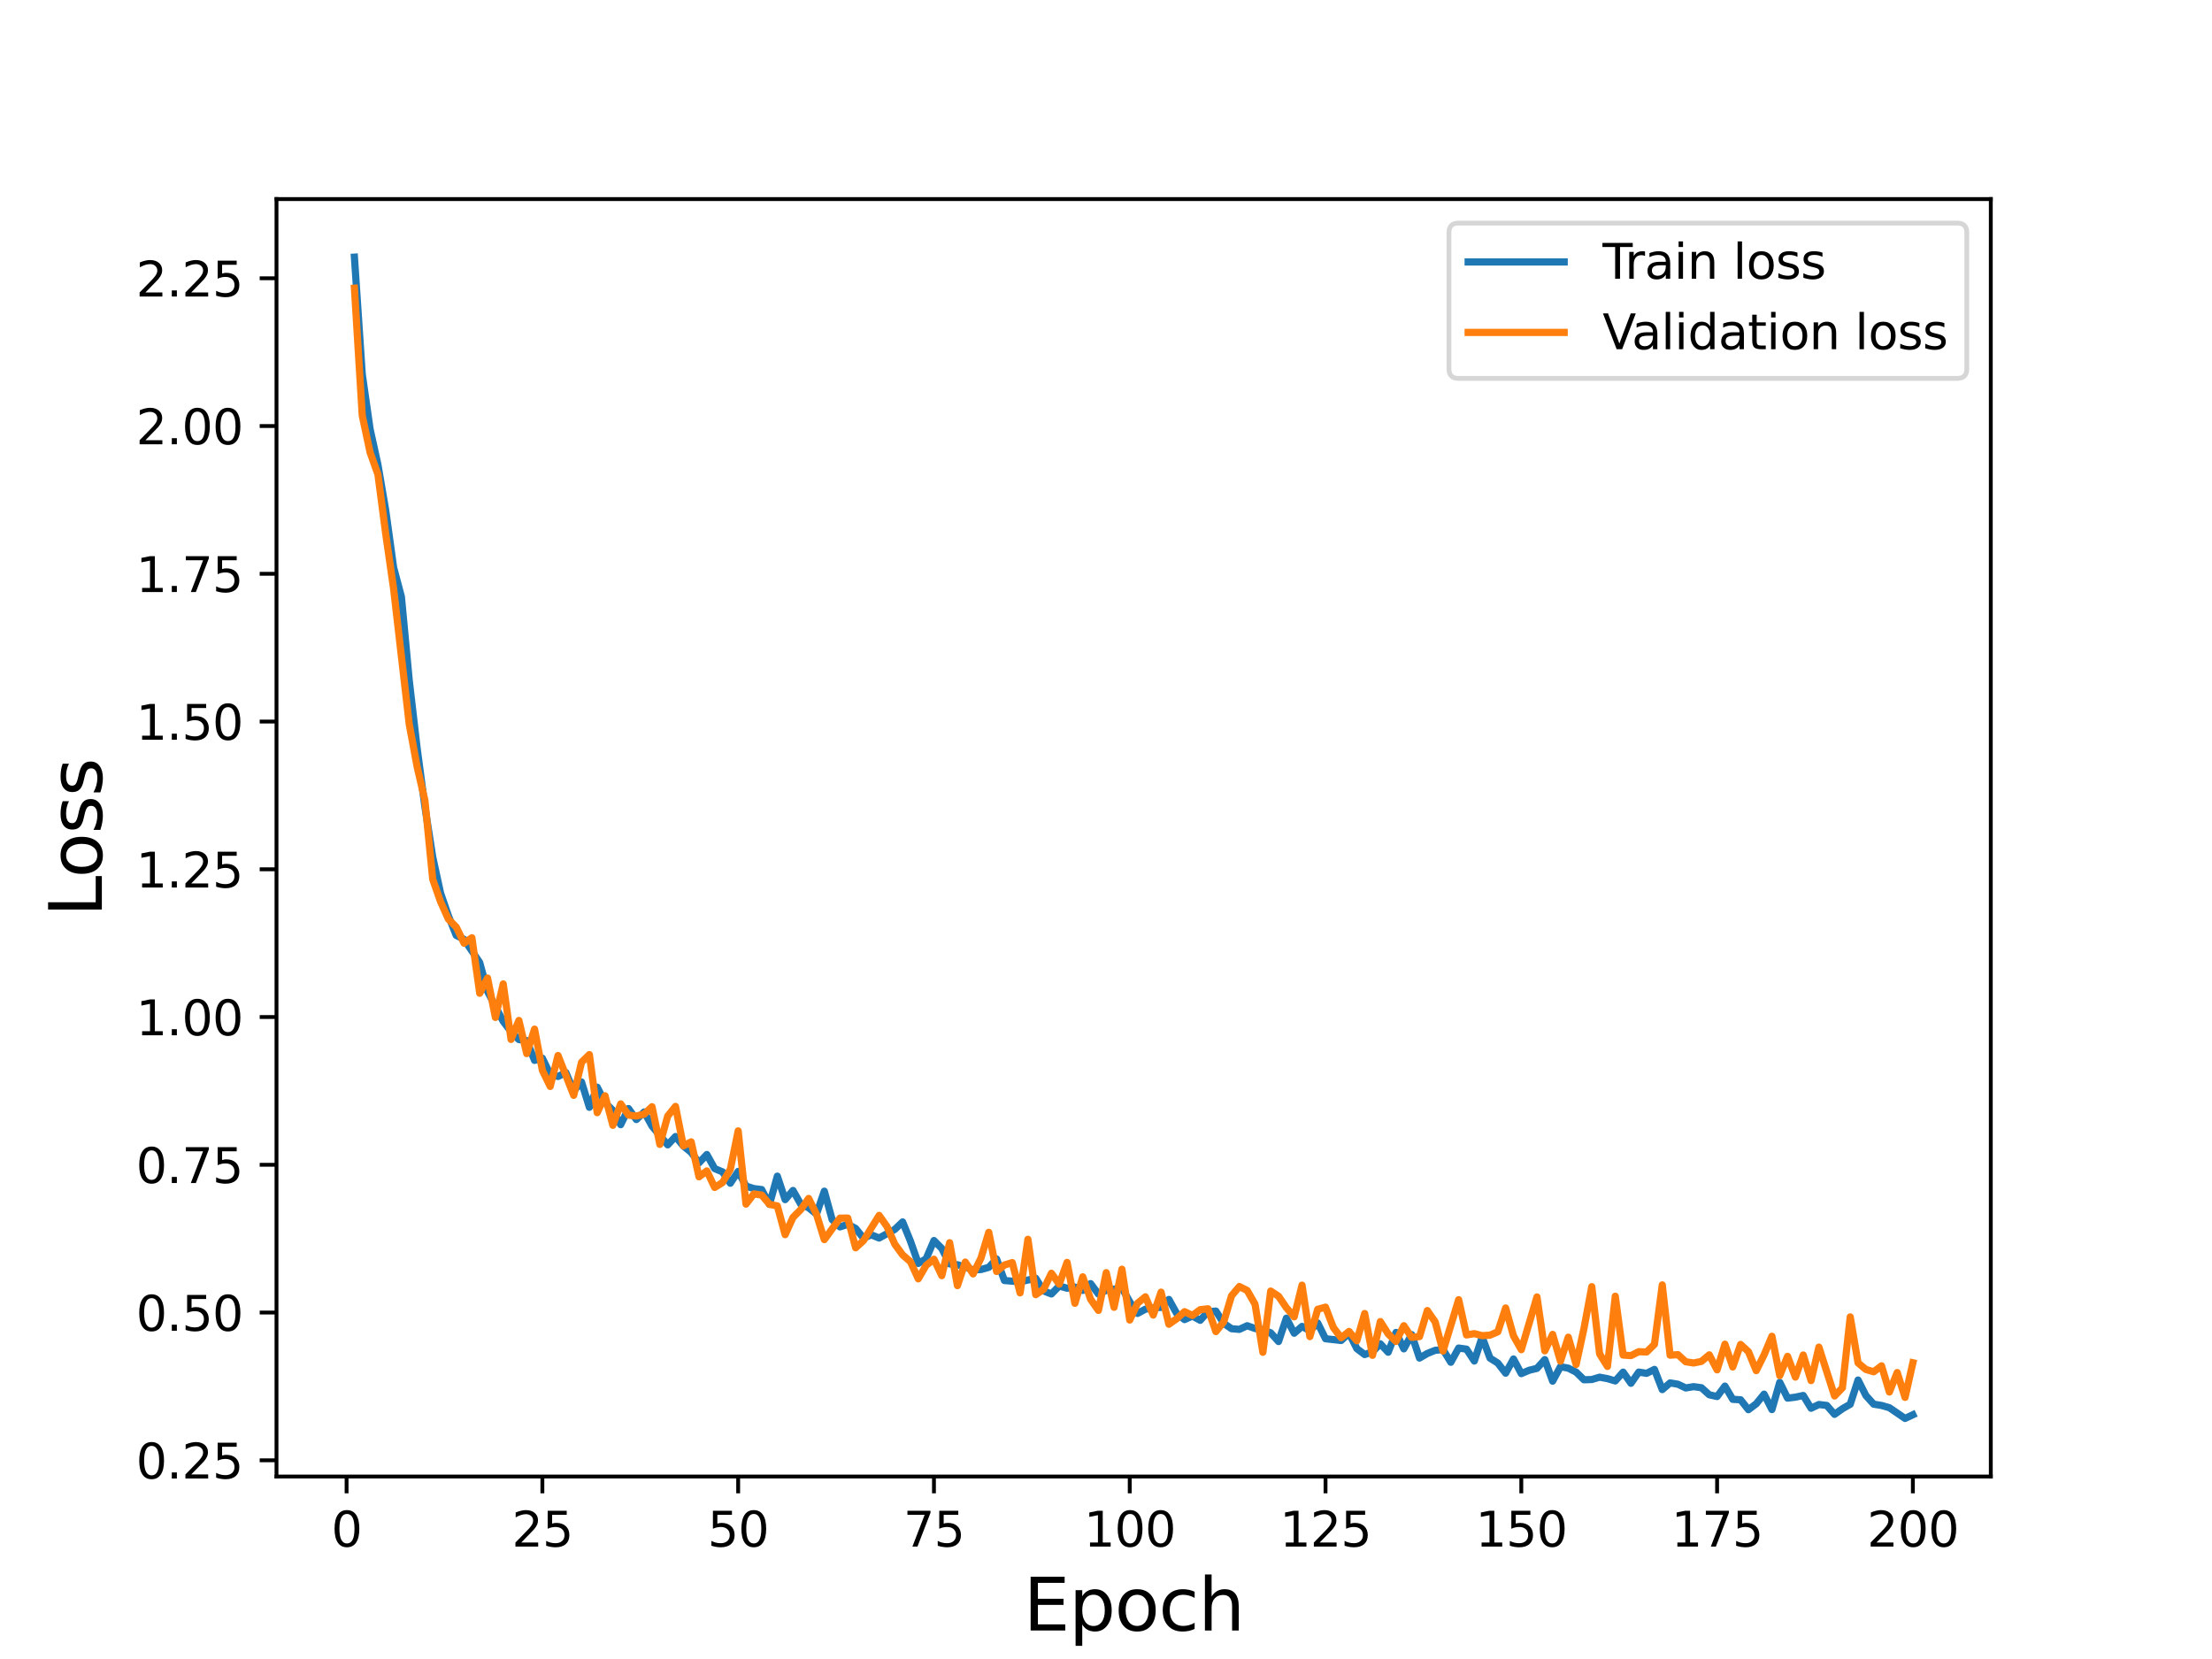 <?xml version="1.0" encoding="utf-8" standalone="no"?>
<!DOCTYPE svg PUBLIC "-//W3C//DTD SVG 1.1//EN"
  "http://www.w3.org/Graphics/SVG/1.1/DTD/svg11.dtd">
<svg height="345.6pt" version="1.1" viewBox="0 0 460.8 345.6" width="460.8pt" xmlns="http://www.w3.org/2000/svg" xmlns:xlink="http://www.w3.org/1999/xlink">
 <defs>
  <style type="text/css">*{stroke-linecap:butt;stroke-linejoin:round;}</style>
 </defs>
 <g id="figure_1">
  <g id="patch_1">
   <path d="M 0 345.6 
L 460.8 345.6 
L 460.8 0 
L 0 0 
z
" style="fill:#ffffff;"/>
  </g>
  <g id="axes_1">
   <g id="patch_2">
    <path d="M 57.6 307.584 
L 414.72 307.584 
L 414.72 41.472 
L 57.6 41.472 
z
" style="fill:#ffffff;"/>
   </g>
   <g id="matplotlib.axis_1">
    <g id="xtick_1">
     <g id="line2d_1">
      <defs>
       <path d="M 0 0 
L 0 3.5 
" id="m9025385070" style="stroke:#000000;stroke-width:0.8;"/>
      </defs>
      <g>
       <use style="stroke:#000000;stroke-width:0.8;" x="72.201" xlink:href="#m9025385070" y="307.584"/>
      </g>
     </g>
     <g id="text_1">
      <!-- 0 -->
      <g transform="translate(69.02 322.182)scale(0.1 -0.1)">
       <defs>
        <path d="M 2034 4250 
Q 1547 4250 1301 3770 
Q 1056 3291 1056 2328 
Q 1056 1369 1301 889 
Q 1547 409 2034 409 
Q 2525 409 2770 889 
Q 3016 1369 3016 2328 
Q 3016 3291 2770 3770 
Q 2525 4250 2034 4250 
z
M 2034 4750 
Q 2819 4750 3233 4129 
Q 3647 3509 3647 2328 
Q 3647 1150 3233 529 
Q 2819 -91 2034 -91 
Q 1250 -91 836 529 
Q 422 1150 422 2328 
Q 422 3509 836 4129 
Q 1250 4750 2034 4750 
z
" id="DejaVuSans-30" transform="scale(0.016)"/>
       </defs>
       <use xlink:href="#DejaVuSans-30"/>
      </g>
     </g>
    </g>
    <g id="xtick_2">
     <g id="line2d_2">
      <g>
       <use style="stroke:#000000;stroke-width:0.8;" x="112.987" xlink:href="#m9025385070" y="307.584"/>
      </g>
     </g>
     <g id="text_2">
      <!-- 25 -->
      <g transform="translate(106.625 322.182)scale(0.1 -0.1)">
       <defs>
        <path d="M 1228 531 
L 3431 531 
L 3431 0 
L 469 0 
L 469 531 
Q 828 903 1448 1529 
Q 2069 2156 2228 2338 
Q 2531 2678 2651 2914 
Q 2772 3150 2772 3378 
Q 2772 3750 2511 3984 
Q 2250 4219 1831 4219 
Q 1534 4219 1204 4116 
Q 875 4013 500 3803 
L 500 4441 
Q 881 4594 1212 4672 
Q 1544 4750 1819 4750 
Q 2544 4750 2975 4387 
Q 3406 4025 3406 3419 
Q 3406 3131 3298 2873 
Q 3191 2616 2906 2266 
Q 2828 2175 2409 1742 
Q 1991 1309 1228 531 
z
" id="DejaVuSans-32" transform="scale(0.016)"/>
        <path d="M 691 4666 
L 3169 4666 
L 3169 4134 
L 1269 4134 
L 1269 2991 
Q 1406 3038 1543 3061 
Q 1681 3084 1819 3084 
Q 2600 3084 3056 2656 
Q 3513 2228 3513 1497 
Q 3513 744 3044 326 
Q 2575 -91 1722 -91 
Q 1428 -91 1123 -41 
Q 819 9 494 109 
L 494 744 
Q 775 591 1075 516 
Q 1375 441 1709 441 
Q 2250 441 2565 725 
Q 2881 1009 2881 1497 
Q 2881 1984 2565 2268 
Q 2250 2553 1709 2553 
Q 1456 2553 1204 2497 
Q 953 2441 691 2322 
L 691 4666 
z
" id="DejaVuSans-35" transform="scale(0.016)"/>
       </defs>
       <use xlink:href="#DejaVuSans-32"/>
       <use x="63.623" xlink:href="#DejaVuSans-35"/>
      </g>
     </g>
    </g>
    <g id="xtick_3">
     <g id="line2d_3">
      <g>
       <use style="stroke:#000000;stroke-width:0.8;" x="153.773" xlink:href="#m9025385070" y="307.584"/>
      </g>
     </g>
     <g id="text_3">
      <!-- 50 -->
      <g transform="translate(147.41 322.182)scale(0.1 -0.1)">
       <use xlink:href="#DejaVuSans-35"/>
       <use x="63.623" xlink:href="#DejaVuSans-30"/>
      </g>
     </g>
    </g>
    <g id="xtick_4">
     <g id="line2d_4">
      <g>
       <use style="stroke:#000000;stroke-width:0.8;" x="194.559" xlink:href="#m9025385070" y="307.584"/>
      </g>
     </g>
     <g id="text_4">
      <!-- 75 -->
      <g transform="translate(188.196 322.182)scale(0.1 -0.1)">
       <defs>
        <path d="M 525 4666 
L 3525 4666 
L 3525 4397 
L 1831 0 
L 1172 0 
L 2766 4134 
L 525 4134 
L 525 4666 
z
" id="DejaVuSans-37" transform="scale(0.016)"/>
       </defs>
       <use xlink:href="#DejaVuSans-37"/>
       <use x="63.623" xlink:href="#DejaVuSans-35"/>
      </g>
     </g>
    </g>
    <g id="xtick_5">
     <g id="line2d_5">
      <g>
       <use style="stroke:#000000;stroke-width:0.8;" x="235.344" xlink:href="#m9025385070" y="307.584"/>
      </g>
     </g>
     <g id="text_5">
      <!-- 100 -->
      <g transform="translate(225.801 322.182)scale(0.1 -0.1)">
       <defs>
        <path d="M 794 531 
L 1825 531 
L 1825 4091 
L 703 3866 
L 703 4441 
L 1819 4666 
L 2450 4666 
L 2450 531 
L 3481 531 
L 3481 0 
L 794 0 
L 794 531 
z
" id="DejaVuSans-31" transform="scale(0.016)"/>
       </defs>
       <use xlink:href="#DejaVuSans-31"/>
       <use x="63.623" xlink:href="#DejaVuSans-30"/>
       <use x="127.246" xlink:href="#DejaVuSans-30"/>
      </g>
     </g>
    </g>
    <g id="xtick_6">
     <g id="line2d_6">
      <g>
       <use style="stroke:#000000;stroke-width:0.8;" x="276.13" xlink:href="#m9025385070" y="307.584"/>
      </g>
     </g>
     <g id="text_6">
      <!-- 125 -->
      <g transform="translate(266.586 322.182)scale(0.1 -0.1)">
       <use xlink:href="#DejaVuSans-31"/>
       <use x="63.623" xlink:href="#DejaVuSans-32"/>
       <use x="127.246" xlink:href="#DejaVuSans-35"/>
      </g>
     </g>
    </g>
    <g id="xtick_7">
     <g id="line2d_7">
      <g>
       <use style="stroke:#000000;stroke-width:0.8;" x="316.916" xlink:href="#m9025385070" y="307.584"/>
      </g>
     </g>
     <g id="text_7">
      <!-- 150 -->
      <g transform="translate(307.372 322.182)scale(0.1 -0.1)">
       <use xlink:href="#DejaVuSans-31"/>
       <use x="63.623" xlink:href="#DejaVuSans-35"/>
       <use x="127.246" xlink:href="#DejaVuSans-30"/>
      </g>
     </g>
    </g>
    <g id="xtick_8">
     <g id="line2d_8">
      <g>
       <use style="stroke:#000000;stroke-width:0.8;" x="357.702" xlink:href="#m9025385070" y="307.584"/>
      </g>
     </g>
     <g id="text_8">
      <!-- 175 -->
      <g transform="translate(348.158 322.182)scale(0.1 -0.1)">
       <use xlink:href="#DejaVuSans-31"/>
       <use x="63.623" xlink:href="#DejaVuSans-37"/>
       <use x="127.246" xlink:href="#DejaVuSans-35"/>
      </g>
     </g>
    </g>
    <g id="xtick_9">
     <g id="line2d_9">
      <g>
       <use style="stroke:#000000;stroke-width:0.8;" x="398.487" xlink:href="#m9025385070" y="307.584"/>
      </g>
     </g>
     <g id="text_9">
      <!-- 200 -->
      <g transform="translate(388.944 322.182)scale(0.1 -0.1)">
       <use xlink:href="#DejaVuSans-32"/>
       <use x="63.623" xlink:href="#DejaVuSans-30"/>
       <use x="127.246" xlink:href="#DejaVuSans-30"/>
      </g>
     </g>
    </g>
    <g id="text_10">
     <!-- Epoch -->
     <g transform="translate(213.194 339.66)scale(0.15 -0.15)">
      <defs>
       <path d="M 628 4666 
L 3578 4666 
L 3578 4134 
L 1259 4134 
L 1259 2753 
L 3481 2753 
L 3481 2222 
L 1259 2222 
L 1259 531 
L 3634 531 
L 3634 0 
L 628 0 
L 628 4666 
z
" id="DejaVuSans-45" transform="scale(0.016)"/>
       <path d="M 1159 525 
L 1159 -1331 
L 581 -1331 
L 581 3500 
L 1159 3500 
L 1159 2969 
Q 1341 3281 1617 3432 
Q 1894 3584 2278 3584 
Q 2916 3584 3314 3078 
Q 3713 2572 3713 1747 
Q 3713 922 3314 415 
Q 2916 -91 2278 -91 
Q 1894 -91 1617 61 
Q 1341 213 1159 525 
z
M 3116 1747 
Q 3116 2381 2855 2742 
Q 2594 3103 2138 3103 
Q 1681 3103 1420 2742 
Q 1159 2381 1159 1747 
Q 1159 1113 1420 752 
Q 1681 391 2138 391 
Q 2594 391 2855 752 
Q 3116 1113 3116 1747 
z
" id="DejaVuSans-70" transform="scale(0.016)"/>
       <path d="M 1959 3097 
Q 1497 3097 1228 2736 
Q 959 2375 959 1747 
Q 959 1119 1226 758 
Q 1494 397 1959 397 
Q 2419 397 2687 759 
Q 2956 1122 2956 1747 
Q 2956 2369 2687 2733 
Q 2419 3097 1959 3097 
z
M 1959 3584 
Q 2709 3584 3137 3096 
Q 3566 2609 3566 1747 
Q 3566 888 3137 398 
Q 2709 -91 1959 -91 
Q 1206 -91 779 398 
Q 353 888 353 1747 
Q 353 2609 779 3096 
Q 1206 3584 1959 3584 
z
" id="DejaVuSans-6f" transform="scale(0.016)"/>
       <path d="M 3122 3366 
L 3122 2828 
Q 2878 2963 2633 3030 
Q 2388 3097 2138 3097 
Q 1578 3097 1268 2742 
Q 959 2388 959 1747 
Q 959 1106 1268 751 
Q 1578 397 2138 397 
Q 2388 397 2633 464 
Q 2878 531 3122 666 
L 3122 134 
Q 2881 22 2623 -34 
Q 2366 -91 2075 -91 
Q 1284 -91 818 406 
Q 353 903 353 1747 
Q 353 2603 823 3093 
Q 1294 3584 2113 3584 
Q 2378 3584 2631 3529 
Q 2884 3475 3122 3366 
z
" id="DejaVuSans-63" transform="scale(0.016)"/>
       <path d="M 3513 2113 
L 3513 0 
L 2938 0 
L 2938 2094 
Q 2938 2591 2744 2837 
Q 2550 3084 2163 3084 
Q 1697 3084 1428 2787 
Q 1159 2491 1159 1978 
L 1159 0 
L 581 0 
L 581 4863 
L 1159 4863 
L 1159 2956 
Q 1366 3272 1645 3428 
Q 1925 3584 2291 3584 
Q 2894 3584 3203 3211 
Q 3513 2838 3513 2113 
z
" id="DejaVuSans-68" transform="scale(0.016)"/>
      </defs>
      <use xlink:href="#DejaVuSans-45"/>
      <use x="63.184" xlink:href="#DejaVuSans-70"/>
      <use x="126.66" xlink:href="#DejaVuSans-6f"/>
      <use x="187.842" xlink:href="#DejaVuSans-63"/>
      <use x="242.822" xlink:href="#DejaVuSans-68"/>
     </g>
    </g>
   </g>
   <g id="matplotlib.axis_2">
    <g id="ytick_1">
     <g id="line2d_10">
      <defs>
       <path d="M 0 0 
L -3.5 0 
" id="m50e7f6a772" style="stroke:#000000;stroke-width:0.8;"/>
      </defs>
      <g>
       <use style="stroke:#000000;stroke-width:0.8;" x="57.6" xlink:href="#m50e7f6a772" y="304.205"/>
      </g>
     </g>
     <g id="text_11">
      <!-- 0.25 -->
      <g transform="translate(28.334 308.004)scale(0.1 -0.1)">
       <defs>
        <path d="M 684 794 
L 1344 794 
L 1344 0 
L 684 0 
L 684 794 
z
" id="DejaVuSans-2e" transform="scale(0.016)"/>
       </defs>
       <use xlink:href="#DejaVuSans-30"/>
       <use x="63.623" xlink:href="#DejaVuSans-2e"/>
       <use x="95.41" xlink:href="#DejaVuSans-32"/>
       <use x="159.033" xlink:href="#DejaVuSans-35"/>
      </g>
     </g>
    </g>
    <g id="ytick_2">
     <g id="line2d_11">
      <g>
       <use style="stroke:#000000;stroke-width:0.8;" x="57.6" xlink:href="#m50e7f6a772" y="273.426"/>
      </g>
     </g>
     <g id="text_12">
      <!-- 0.50 -->
      <g transform="translate(28.334 277.225)scale(0.1 -0.1)">
       <use xlink:href="#DejaVuSans-30"/>
       <use x="63.623" xlink:href="#DejaVuSans-2e"/>
       <use x="95.41" xlink:href="#DejaVuSans-35"/>
       <use x="159.033" xlink:href="#DejaVuSans-30"/>
      </g>
     </g>
    </g>
    <g id="ytick_3">
     <g id="line2d_12">
      <g>
       <use style="stroke:#000000;stroke-width:0.8;" x="57.6" xlink:href="#m50e7f6a772" y="242.646"/>
      </g>
     </g>
     <g id="text_13">
      <!-- 0.75 -->
      <g transform="translate(28.334 246.446)scale(0.1 -0.1)">
       <use xlink:href="#DejaVuSans-30"/>
       <use x="63.623" xlink:href="#DejaVuSans-2e"/>
       <use x="95.41" xlink:href="#DejaVuSans-37"/>
       <use x="159.033" xlink:href="#DejaVuSans-35"/>
      </g>
     </g>
    </g>
    <g id="ytick_4">
     <g id="line2d_13">
      <g>
       <use style="stroke:#000000;stroke-width:0.8;" x="57.6" xlink:href="#m50e7f6a772" y="211.867"/>
      </g>
     </g>
     <g id="text_14">
      <!-- 1.00 -->
      <g transform="translate(28.334 215.666)scale(0.1 -0.1)">
       <use xlink:href="#DejaVuSans-31"/>
       <use x="63.623" xlink:href="#DejaVuSans-2e"/>
       <use x="95.41" xlink:href="#DejaVuSans-30"/>
       <use x="159.033" xlink:href="#DejaVuSans-30"/>
      </g>
     </g>
    </g>
    <g id="ytick_5">
     <g id="line2d_14">
      <g>
       <use style="stroke:#000000;stroke-width:0.8;" x="57.6" xlink:href="#m50e7f6a772" y="181.088"/>
      </g>
     </g>
     <g id="text_15">
      <!-- 1.25 -->
      <g transform="translate(28.334 184.887)scale(0.1 -0.1)">
       <use xlink:href="#DejaVuSans-31"/>
       <use x="63.623" xlink:href="#DejaVuSans-2e"/>
       <use x="95.41" xlink:href="#DejaVuSans-32"/>
       <use x="159.033" xlink:href="#DejaVuSans-35"/>
      </g>
     </g>
    </g>
    <g id="ytick_6">
     <g id="line2d_15">
      <g>
       <use style="stroke:#000000;stroke-width:0.8;" x="57.6" xlink:href="#m50e7f6a772" y="150.309"/>
      </g>
     </g>
     <g id="text_16">
      <!-- 1.50 -->
      <g transform="translate(28.334 154.108)scale(0.1 -0.1)">
       <use xlink:href="#DejaVuSans-31"/>
       <use x="63.623" xlink:href="#DejaVuSans-2e"/>
       <use x="95.41" xlink:href="#DejaVuSans-35"/>
       <use x="159.033" xlink:href="#DejaVuSans-30"/>
      </g>
     </g>
    </g>
    <g id="ytick_7">
     <g id="line2d_16">
      <g>
       <use style="stroke:#000000;stroke-width:0.8;" x="57.6" xlink:href="#m50e7f6a772" y="119.529"/>
      </g>
     </g>
     <g id="text_17">
      <!-- 1.75 -->
      <g transform="translate(28.334 123.329)scale(0.1 -0.1)">
       <use xlink:href="#DejaVuSans-31"/>
       <use x="63.623" xlink:href="#DejaVuSans-2e"/>
       <use x="95.41" xlink:href="#DejaVuSans-37"/>
       <use x="159.033" xlink:href="#DejaVuSans-35"/>
      </g>
     </g>
    </g>
    <g id="ytick_8">
     <g id="line2d_17">
      <g>
       <use style="stroke:#000000;stroke-width:0.8;" x="57.6" xlink:href="#m50e7f6a772" y="88.75"/>
      </g>
     </g>
     <g id="text_18">
      <!-- 2.00 -->
      <g transform="translate(28.334 92.549)scale(0.1 -0.1)">
       <use xlink:href="#DejaVuSans-32"/>
       <use x="63.623" xlink:href="#DejaVuSans-2e"/>
       <use x="95.41" xlink:href="#DejaVuSans-30"/>
       <use x="159.033" xlink:href="#DejaVuSans-30"/>
      </g>
     </g>
    </g>
    <g id="ytick_9">
     <g id="line2d_18">
      <g>
       <use style="stroke:#000000;stroke-width:0.8;" x="57.6" xlink:href="#m50e7f6a772" y="57.971"/>
      </g>
     </g>
     <g id="text_19">
      <!-- 2.25 -->
      <g transform="translate(28.334 61.77)scale(0.1 -0.1)">
       <use xlink:href="#DejaVuSans-32"/>
       <use x="63.623" xlink:href="#DejaVuSans-2e"/>
       <use x="95.41" xlink:href="#DejaVuSans-32"/>
       <use x="159.033" xlink:href="#DejaVuSans-35"/>
      </g>
     </g>
    </g>
    <g id="text_20">
     <!-- Loss -->
     <g transform="translate(21.215 190.979)rotate(-90)scale(0.15 -0.15)">
      <defs>
       <path d="M 628 4666 
L 1259 4666 
L 1259 531 
L 3531 531 
L 3531 0 
L 628 0 
L 628 4666 
z
" id="DejaVuSans-4c" transform="scale(0.016)"/>
       <path d="M 2834 3397 
L 2834 2853 
Q 2591 2978 2328 3040 
Q 2066 3103 1784 3103 
Q 1356 3103 1142 2972 
Q 928 2841 928 2578 
Q 928 2378 1081 2264 
Q 1234 2150 1697 2047 
L 1894 2003 
Q 2506 1872 2764 1633 
Q 3022 1394 3022 966 
Q 3022 478 2636 193 
Q 2250 -91 1575 -91 
Q 1294 -91 989 -36 
Q 684 19 347 128 
L 347 722 
Q 666 556 975 473 
Q 1284 391 1588 391 
Q 1994 391 2212 530 
Q 2431 669 2431 922 
Q 2431 1156 2273 1281 
Q 2116 1406 1581 1522 
L 1381 1569 
Q 847 1681 609 1914 
Q 372 2147 372 2553 
Q 372 3047 722 3315 
Q 1072 3584 1716 3584 
Q 2034 3584 2315 3537 
Q 2597 3491 2834 3397 
z
" id="DejaVuSans-73" transform="scale(0.016)"/>
      </defs>
      <use xlink:href="#DejaVuSans-4c"/>
      <use x="53.963" xlink:href="#DejaVuSans-6f"/>
      <use x="115.145" xlink:href="#DejaVuSans-73"/>
      <use x="167.244" xlink:href="#DejaVuSans-73"/>
     </g>
    </g>
   </g>
   <g id="line2d_19">
    <path clip-path="url(#pf1d082f518)" d="M 73.833 53.568 
L 75.464 77.969 
L 77.096 89.39 
L 78.727 96.795 
L 80.358 106.346 
L 81.99 118.201 
L 83.621 124.325 
L 85.253 141.755 
L 86.884 155.777 
L 88.516 168.054 
L 90.147 178.554 
L 91.778 186.047 
L 93.41 190.779 
L 95.041 194.854 
L 96.673 195.684 
L 99.936 200.524 
L 101.567 206.519 
L 104.83 212.774 
L 106.461 214.907 
L 108.093 216.558 
L 109.724 216.783 
L 111.356 220.895 
L 112.987 220.444 
L 114.618 223.82 
L 116.25 224.245 
L 117.881 223.429 
L 119.513 227.297 
L 121.144 225.396 
L 122.776 230.673 
L 124.407 226.478 
L 126.038 229.677 
L 127.67 231.311 
L 129.301 234.288 
L 130.933 230.931 
L 132.564 233.223 
L 134.196 231.641 
L 135.827 234.588 
L 139.09 238.495 
L 140.721 236.759 
L 142.353 238.724 
L 143.984 240.06 
L 145.616 242.24 
L 147.247 240.506 
L 148.879 243.444 
L 150.51 244.123 
L 152.141 246.492 
L 153.773 244.02 
L 155.404 247.074 
L 157.036 247.605 
L 158.667 247.804 
L 160.299 250.887 
L 161.93 245.013 
L 163.561 249.905 
L 165.193 247.99 
L 166.824 250.869 
L 168.456 251.598 
L 170.087 252.929 
L 171.719 248.145 
L 173.35 254.07 
L 174.981 255.584 
L 176.613 255.049 
L 178.244 255.907 
L 179.876 257.926 
L 181.507 257.239 
L 183.139 257.904 
L 186.401 256.105 
L 188.033 254.548 
L 189.664 258.558 
L 191.296 263.198 
L 192.927 262.226 
L 194.559 258.428 
L 196.19 260.079 
L 197.821 263.291 
L 199.453 263.47 
L 201.084 263.946 
L 202.716 264.538 
L 204.347 264.466 
L 205.979 264.01 
L 207.61 262.27 
L 209.241 266.756 
L 212.504 267.022 
L 215.767 266.286 
L 217.399 268.926 
L 219.03 269.553 
L 220.661 267.896 
L 222.293 268.361 
L 223.924 268.124 
L 225.556 268.815 
L 227.187 267.402 
L 228.819 269.574 
L 230.45 268.796 
L 233.713 268.307 
L 235.344 271.178 
L 236.976 273.607 
L 238.607 272.728 
L 240.239 272.426 
L 241.87 272.352 
L 243.501 270.696 
L 245.133 273.63 
L 246.764 274.896 
L 248.396 274.155 
L 250.027 275.046 
L 251.659 273.244 
L 253.29 273.122 
L 254.921 275.664 
L 256.553 276.797 
L 258.184 276.932 
L 259.816 276.172 
L 261.447 276.747 
L 263.079 276.993 
L 264.71 277.652 
L 266.341 279.468 
L 267.973 274.598 
L 269.604 277.735 
L 271.236 276.311 
L 272.867 277.219 
L 274.499 275.598 
L 276.13 278.883 
L 279.393 279.246 
L 281.024 277.714 
L 282.656 280.944 
L 284.287 282.178 
L 285.919 281.606 
L 287.55 279.944 
L 289.181 281.696 
L 290.813 277.568 
L 292.444 280.99 
L 294.076 278.017 
L 295.707 282.909 
L 297.339 281.956 
L 298.97 281.297 
L 300.601 281.141 
L 302.233 283.788 
L 303.864 280.823 
L 305.496 281.054 
L 307.127 283.523 
L 308.759 278.538 
L 310.39 282.915 
L 312.021 283.951 
L 313.653 286.058 
L 315.284 283.1 
L 316.916 286.148 
L 318.547 285.454 
L 320.179 285.054 
L 321.81 283.23 
L 323.441 287.719 
L 325.073 284.704 
L 326.704 285.013 
L 328.336 285.836 
L 329.967 287.433 
L 331.599 287.379 
L 333.23 286.892 
L 334.862 287.195 
L 336.493 287.673 
L 338.124 285.84 
L 339.756 288.164 
L 341.387 285.831 
L 343.019 286.092 
L 344.65 285.274 
L 346.282 289.478 
L 347.913 288.083 
L 349.544 288.359 
L 351.176 289.136 
L 352.807 288.865 
L 354.439 289.09 
L 356.07 290.558 
L 357.702 290.926 
L 359.333 288.747 
L 360.964 291.51 
L 362.596 291.595 
L 364.227 293.664 
L 365.859 292.43 
L 367.49 290.425 
L 369.122 293.638 
L 370.753 287.962 
L 372.384 291.258 
L 374.016 291.057 
L 375.647 290.705 
L 377.279 293.365 
L 378.91 292.586 
L 380.542 292.774 
L 382.173 294.635 
L 383.804 293.466 
L 385.436 292.532 
L 387.067 287.481 
L 388.699 290.72 
L 390.33 292.518 
L 391.962 292.779 
L 393.593 293.252 
L 396.856 295.488 
L 398.487 294.719 
L 398.487 294.719 
" style="fill:none;stroke:#1f77b4;stroke-linecap:square;stroke-width:1.5;"/>
   </g>
   <g id="line2d_20">
    <path clip-path="url(#pf1d082f518)" d="M 73.833 60.036 
L 75.464 86.572 
L 77.096 94.241 
L 78.727 98.82 
L 80.358 111.256 
L 81.99 122.616 
L 85.253 150.88 
L 86.884 159.677 
L 88.516 166.755 
L 90.147 183.182 
L 91.778 187.837 
L 93.41 191.475 
L 95.041 193.126 
L 96.673 196.489 
L 98.304 195.348 
L 99.936 206.914 
L 101.567 203.739 
L 103.198 211.948 
L 104.83 204.969 
L 106.461 216.531 
L 108.093 212.581 
L 109.724 219.481 
L 111.356 214.388 
L 112.987 222.978 
L 114.618 226.327 
L 116.25 219.883 
L 119.513 228.18 
L 121.144 221.29 
L 122.776 219.693 
L 124.407 231.791 
L 126.038 228.273 
L 127.67 234.42 
L 129.301 229.956 
L 130.933 232.302 
L 132.564 232.485 
L 134.196 232.1 
L 135.827 230.55 
L 137.458 238.4 
L 139.09 232.508 
L 140.721 230.486 
L 142.353 238.707 
L 143.984 237.869 
L 145.616 245.154 
L 147.247 243.922 
L 148.879 247.369 
L 150.51 246.347 
L 152.141 243.585 
L 153.773 235.586 
L 155.404 250.837 
L 157.036 248.714 
L 158.667 248.942 
L 160.299 250.883 
L 161.93 251.215 
L 163.561 257.203 
L 165.193 253.61 
L 166.824 251.972 
L 168.456 249.657 
L 170.087 252.962 
L 171.719 258.234 
L 174.981 253.756 
L 176.613 253.752 
L 178.244 259.935 
L 179.876 258.442 
L 183.139 253.193 
L 184.77 255.504 
L 186.401 259.185 
L 188.033 261.419 
L 189.664 262.835 
L 191.296 266.403 
L 192.927 263.597 
L 194.559 262.32 
L 196.19 265.749 
L 197.821 258.877 
L 199.453 267.826 
L 201.084 262.915 
L 202.716 265.38 
L 204.347 262.102 
L 205.979 256.715 
L 207.61 264.87 
L 209.241 263.521 
L 210.873 263.02 
L 212.504 269.331 
L 214.136 258.17 
L 215.767 269.701 
L 217.399 268.588 
L 219.03 265.241 
L 220.661 267.518 
L 222.293 262.979 
L 223.924 271.503 
L 225.556 265.984 
L 227.187 270.653 
L 228.819 272.985 
L 230.45 265.119 
L 232.081 272.333 
L 233.713 264.401 
L 235.344 274.988 
L 236.976 271.484 
L 238.607 270.149 
L 240.239 273.952 
L 241.87 269.18 
L 243.501 275.864 
L 245.133 274.717 
L 246.764 273.242 
L 248.396 274.035 
L 250.027 272.827 
L 251.659 272.644 
L 253.29 277.397 
L 254.921 275.372 
L 256.553 269.931 
L 258.184 268.003 
L 259.816 268.834 
L 261.447 271.691 
L 263.079 281.71 
L 264.71 268.954 
L 266.341 270.027 
L 267.973 272.414 
L 269.604 274.318 
L 271.236 267.721 
L 272.867 278.441 
L 274.499 272.749 
L 276.13 272.306 
L 277.761 276.545 
L 279.393 278.688 
L 281.024 277.363 
L 282.656 279.307 
L 284.287 273.628 
L 285.919 282.34 
L 287.55 275.305 
L 289.181 277.875 
L 290.813 279.45 
L 292.444 276.167 
L 294.076 278.603 
L 295.707 278.439 
L 297.339 273.015 
L 298.97 275.375 
L 300.601 281.444 
L 303.864 270.749 
L 305.496 278.099 
L 307.127 277.816 
L 308.759 278.243 
L 310.39 278.138 
L 312.021 277.442 
L 313.653 272.476 
L 315.284 278.286 
L 316.916 281.16 
L 320.179 270.174 
L 321.81 281.404 
L 323.441 277.98 
L 325.073 283.558 
L 326.704 278.562 
L 328.336 284.241 
L 329.967 276.743 
L 331.599 268.036 
L 333.23 282.04 
L 334.862 284.654 
L 336.493 270.025 
L 338.124 282.283 
L 339.756 282.399 
L 341.387 281.58 
L 343.019 281.645 
L 344.65 280.053 
L 346.282 267.67 
L 347.913 282.313 
L 349.544 282.194 
L 351.176 283.68 
L 352.807 283.934 
L 354.439 283.603 
L 356.07 282.236 
L 357.702 285.366 
L 359.333 280.019 
L 360.964 284.765 
L 362.596 280.071 
L 364.227 281.574 
L 365.859 285.527 
L 367.49 282.237 
L 369.122 278.365 
L 370.753 286.557 
L 372.384 282.552 
L 374.016 286.875 
L 375.647 282.271 
L 377.279 287.607 
L 378.91 280.63 
L 382.173 290.808 
L 383.804 289.111 
L 385.436 274.337 
L 387.067 283.919 
L 388.699 285.287 
L 390.33 285.761 
L 391.962 284.525 
L 393.593 289.982 
L 395.224 285.922 
L 396.856 291.102 
L 398.487 283.886 
L 398.487 283.886 
" style="fill:none;stroke:#ff7f0e;stroke-linecap:square;stroke-width:1.5;"/>
   </g>
   <g id="patch_3">
    <path d="M 57.6 307.584 
L 57.6 41.472 
" style="fill:none;stroke:#000000;stroke-linecap:square;stroke-linejoin:miter;stroke-width:0.8;"/>
   </g>
   <g id="patch_4">
    <path d="M 414.72 307.584 
L 414.72 41.472 
" style="fill:none;stroke:#000000;stroke-linecap:square;stroke-linejoin:miter;stroke-width:0.8;"/>
   </g>
   <g id="patch_5">
    <path d="M 57.6 307.584 
L 414.72 307.584 
" style="fill:none;stroke:#000000;stroke-linecap:square;stroke-linejoin:miter;stroke-width:0.8;"/>
   </g>
   <g id="patch_6">
    <path d="M 57.6 41.472 
L 414.72 41.472 
" style="fill:none;stroke:#000000;stroke-linecap:square;stroke-linejoin:miter;stroke-width:0.8;"/>
   </g>
   <g id="legend_1">
    <g id="patch_7">
     <path d="M 303.845 78.828 
L 407.72 78.828 
Q 409.72 78.828 409.72 76.828 
L 409.72 48.472 
Q 409.72 46.472 407.72 46.472 
L 303.845 46.472 
Q 301.845 46.472 301.845 48.472 
L 301.845 76.828 
Q 301.845 78.828 303.845 78.828 
z
" style="fill:#ffffff;opacity:0.8;stroke:#cccccc;stroke-linejoin:miter;"/>
    </g>
    <g id="line2d_21">
     <path d="M 305.845 54.57 
L 325.845 54.57 
" style="fill:none;stroke:#1f77b4;stroke-linecap:square;stroke-width:1.5;"/>
    </g>
    <g id="line2d_22"/>
    <g id="text_21">
     <!-- Train loss -->
     <g transform="translate(333.845 58.07)scale(0.1 -0.1)">
      <defs>
       <path d="M -19 4666 
L 3928 4666 
L 3928 4134 
L 2272 4134 
L 2272 0 
L 1638 0 
L 1638 4134 
L -19 4134 
L -19 4666 
z
" id="DejaVuSans-54" transform="scale(0.016)"/>
       <path d="M 2631 2963 
Q 2534 3019 2420 3045 
Q 2306 3072 2169 3072 
Q 1681 3072 1420 2755 
Q 1159 2438 1159 1844 
L 1159 0 
L 581 0 
L 581 3500 
L 1159 3500 
L 1159 2956 
Q 1341 3275 1631 3429 
Q 1922 3584 2338 3584 
Q 2397 3584 2469 3576 
Q 2541 3569 2628 3553 
L 2631 2963 
z
" id="DejaVuSans-72" transform="scale(0.016)"/>
       <path d="M 2194 1759 
Q 1497 1759 1228 1600 
Q 959 1441 959 1056 
Q 959 750 1161 570 
Q 1363 391 1709 391 
Q 2188 391 2477 730 
Q 2766 1069 2766 1631 
L 2766 1759 
L 2194 1759 
z
M 3341 1997 
L 3341 0 
L 2766 0 
L 2766 531 
Q 2569 213 2275 61 
Q 1981 -91 1556 -91 
Q 1019 -91 701 211 
Q 384 513 384 1019 
Q 384 1609 779 1909 
Q 1175 2209 1959 2209 
L 2766 2209 
L 2766 2266 
Q 2766 2663 2505 2880 
Q 2244 3097 1772 3097 
Q 1472 3097 1187 3025 
Q 903 2953 641 2809 
L 641 3341 
Q 956 3463 1253 3523 
Q 1550 3584 1831 3584 
Q 2591 3584 2966 3190 
Q 3341 2797 3341 1997 
z
" id="DejaVuSans-61" transform="scale(0.016)"/>
       <path d="M 603 3500 
L 1178 3500 
L 1178 0 
L 603 0 
L 603 3500 
z
M 603 4863 
L 1178 4863 
L 1178 4134 
L 603 4134 
L 603 4863 
z
" id="DejaVuSans-69" transform="scale(0.016)"/>
       <path d="M 3513 2113 
L 3513 0 
L 2938 0 
L 2938 2094 
Q 2938 2591 2744 2837 
Q 2550 3084 2163 3084 
Q 1697 3084 1428 2787 
Q 1159 2491 1159 1978 
L 1159 0 
L 581 0 
L 581 3500 
L 1159 3500 
L 1159 2956 
Q 1366 3272 1645 3428 
Q 1925 3584 2291 3584 
Q 2894 3584 3203 3211 
Q 3513 2838 3513 2113 
z
" id="DejaVuSans-6e" transform="scale(0.016)"/>
       <path id="DejaVuSans-20" transform="scale(0.016)"/>
       <path d="M 603 4863 
L 1178 4863 
L 1178 0 
L 603 0 
L 603 4863 
z
" id="DejaVuSans-6c" transform="scale(0.016)"/>
      </defs>
      <use xlink:href="#DejaVuSans-54"/>
      <use x="46.334" xlink:href="#DejaVuSans-72"/>
      <use x="87.447" xlink:href="#DejaVuSans-61"/>
      <use x="148.727" xlink:href="#DejaVuSans-69"/>
      <use x="176.51" xlink:href="#DejaVuSans-6e"/>
      <use x="239.889" xlink:href="#DejaVuSans-20"/>
      <use x="271.676" xlink:href="#DejaVuSans-6c"/>
      <use x="299.459" xlink:href="#DejaVuSans-6f"/>
      <use x="360.641" xlink:href="#DejaVuSans-73"/>
      <use x="412.74" xlink:href="#DejaVuSans-73"/>
     </g>
    </g>
    <g id="line2d_23">
     <path d="M 305.845 69.249 
L 325.845 69.249 
" style="fill:none;stroke:#ff7f0e;stroke-linecap:square;stroke-width:1.5;"/>
    </g>
    <g id="line2d_24"/>
    <g id="text_22">
     <!-- Validation loss -->
     <g transform="translate(333.845 72.749)scale(0.1 -0.1)">
      <defs>
       <path d="M 1831 0 
L 50 4666 
L 709 4666 
L 2188 738 
L 3669 4666 
L 4325 4666 
L 2547 0 
L 1831 0 
z
" id="DejaVuSans-56" transform="scale(0.016)"/>
       <path d="M 2906 2969 
L 2906 4863 
L 3481 4863 
L 3481 0 
L 2906 0 
L 2906 525 
Q 2725 213 2448 61 
Q 2172 -91 1784 -91 
Q 1150 -91 751 415 
Q 353 922 353 1747 
Q 353 2572 751 3078 
Q 1150 3584 1784 3584 
Q 2172 3584 2448 3432 
Q 2725 3281 2906 2969 
z
M 947 1747 
Q 947 1113 1208 752 
Q 1469 391 1925 391 
Q 2381 391 2643 752 
Q 2906 1113 2906 1747 
Q 2906 2381 2643 2742 
Q 2381 3103 1925 3103 
Q 1469 3103 1208 2742 
Q 947 2381 947 1747 
z
" id="DejaVuSans-64" transform="scale(0.016)"/>
       <path d="M 1172 4494 
L 1172 3500 
L 2356 3500 
L 2356 3053 
L 1172 3053 
L 1172 1153 
Q 1172 725 1289 603 
Q 1406 481 1766 481 
L 2356 481 
L 2356 0 
L 1766 0 
Q 1100 0 847 248 
Q 594 497 594 1153 
L 594 3053 
L 172 3053 
L 172 3500 
L 594 3500 
L 594 4494 
L 1172 4494 
z
" id="DejaVuSans-74" transform="scale(0.016)"/>
      </defs>
      <use xlink:href="#DejaVuSans-56"/>
      <use x="60.658" xlink:href="#DejaVuSans-61"/>
      <use x="121.938" xlink:href="#DejaVuSans-6c"/>
      <use x="149.721" xlink:href="#DejaVuSans-69"/>
      <use x="177.504" xlink:href="#DejaVuSans-64"/>
      <use x="240.98" xlink:href="#DejaVuSans-61"/>
      <use x="302.26" xlink:href="#DejaVuSans-74"/>
      <use x="341.469" xlink:href="#DejaVuSans-69"/>
      <use x="369.252" xlink:href="#DejaVuSans-6f"/>
      <use x="430.434" xlink:href="#DejaVuSans-6e"/>
      <use x="493.812" xlink:href="#DejaVuSans-20"/>
      <use x="525.6" xlink:href="#DejaVuSans-6c"/>
      <use x="553.383" xlink:href="#DejaVuSans-6f"/>
      <use x="614.564" xlink:href="#DejaVuSans-73"/>
      <use x="666.664" xlink:href="#DejaVuSans-73"/>
     </g>
    </g>
   </g>
  </g>
 </g>
 <defs>
  <clipPath id="pf1d082f518">
   <rect height="266.112" width="357.12" x="57.6" y="41.472"/>
  </clipPath>
 </defs>
</svg>
